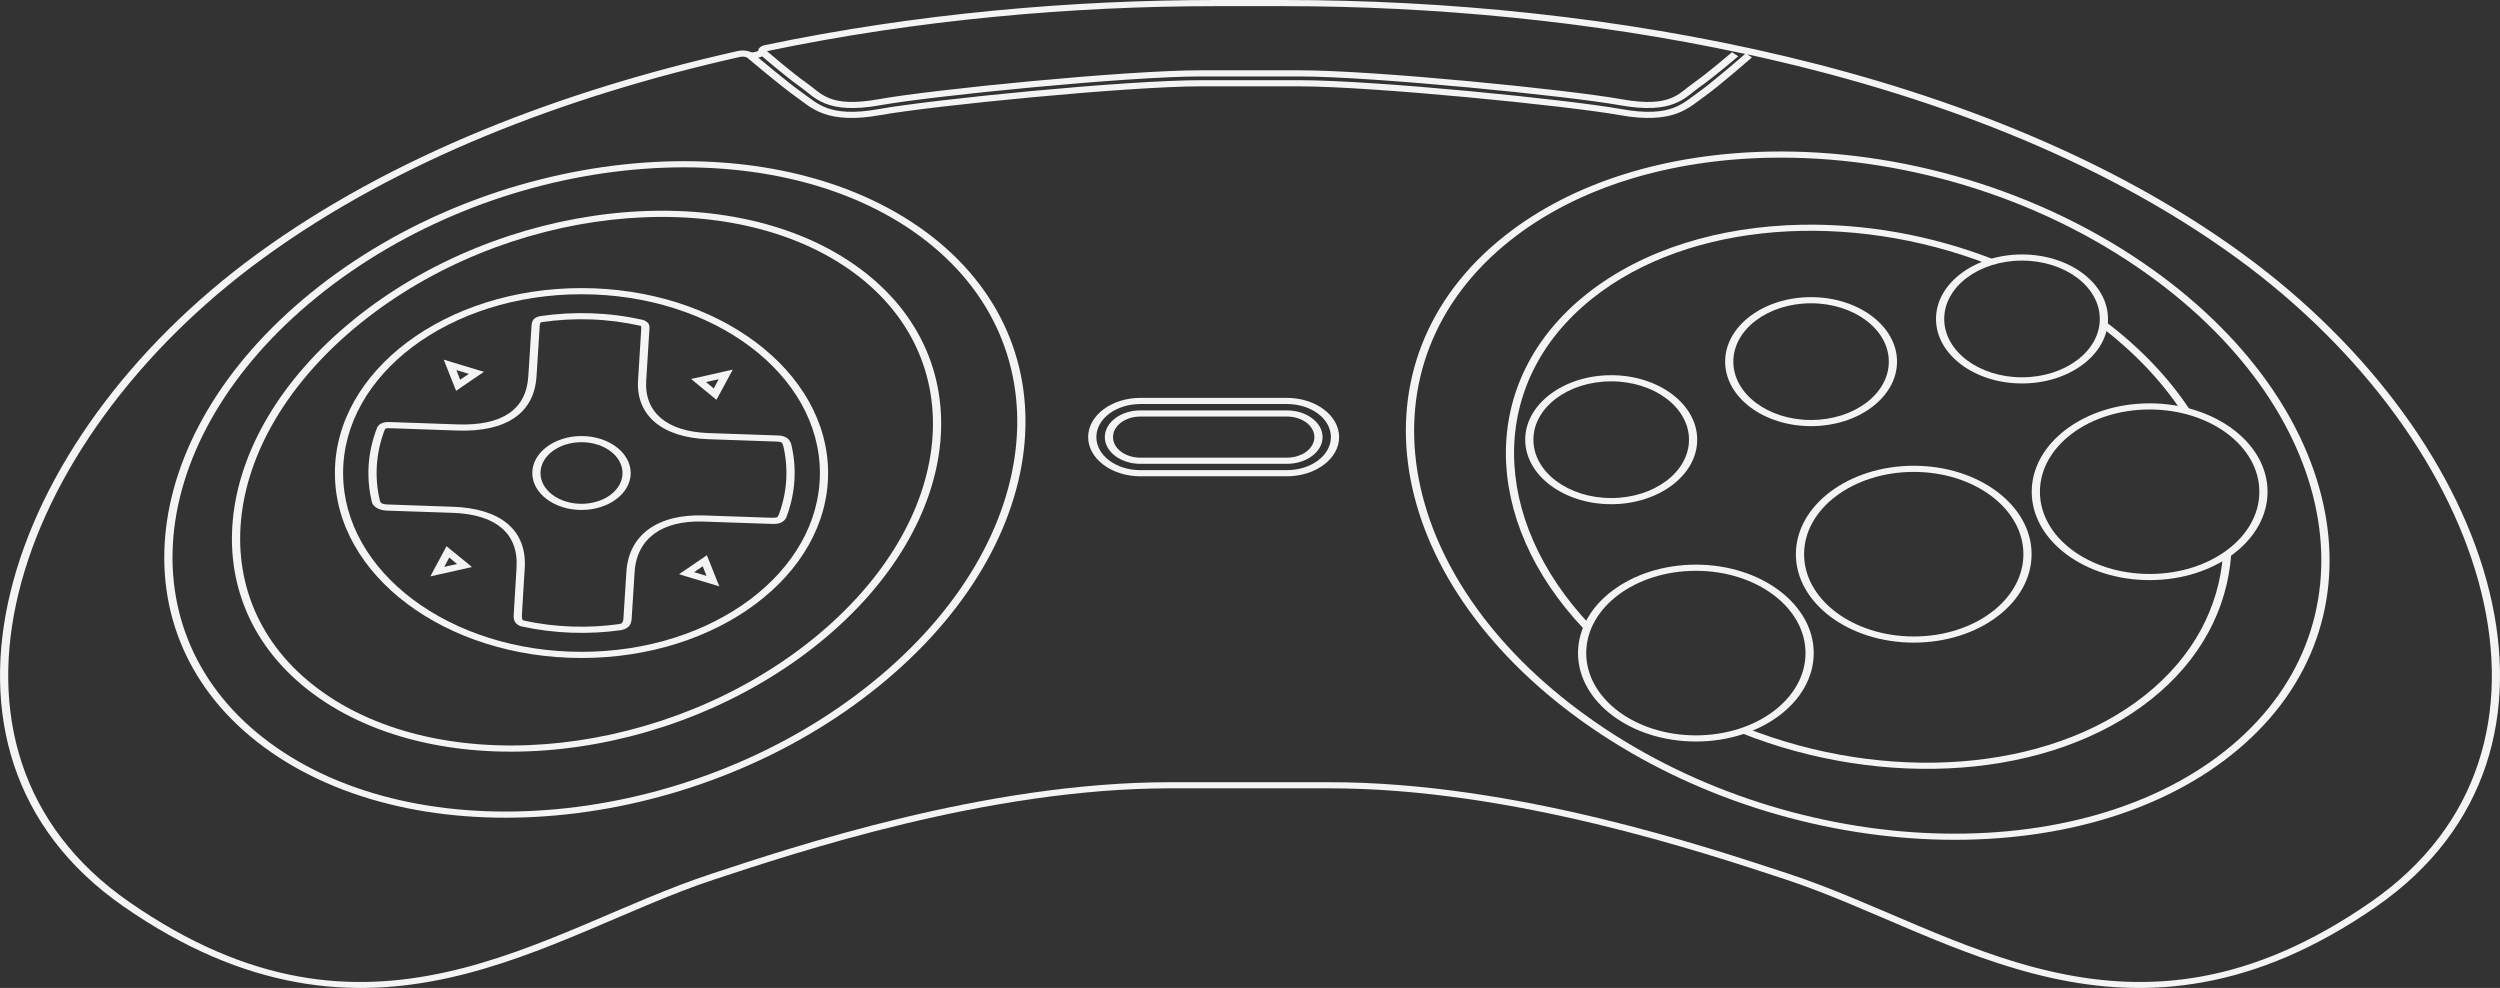 <?xml version="1.0" encoding="UTF-8" standalone="no"?>
<!-- Generator: Adobe Illustrator 13.0.0, SVG Export Plug-In . SVG Version: 6.00 Build 14948)  -->

<svg
   xmlns:ns="&amp;#38;#38;ns_sfw;"
   xmlns:dc="http://purl.org/dc/elements/1.1/"
   xmlns:cc="http://creativecommons.org/ns#"
   xmlns:rdf="http://www.w3.org/1999/02/22-rdf-syntax-ns#"
   xmlns:svg="http://www.w3.org/2000/svg"
   xmlns="http://www.w3.org/2000/svg"
   xmlns:sodipodi="http://sodipodi.sourceforge.net/DTD/sodipodi-0.dtd"
   xmlns:inkscape="http://www.inkscape.org/namespaces/inkscape"
   version="1.2"
   id="Layer_3"
   x="0px"
   y="0px"
   width="583.366"
   height="230.534"
   viewBox="0 0 583.366 230.534"
   xml:space="preserve"
   inkscape:version="0.92.2 (5c3e80d, 2017-08-06)"
   sodipodi:docname="controller.svg"><rect x="0" y="0" width="583.366" height="230.534" fill="#333333" stroke="none"/><defs
     id="defs29" /><sodipodi:namedview
     pagecolor="#ffffff"
     bordercolor="#666666"
     borderopacity="1"
     objecttolerance="10"
     gridtolerance="10"
     guidetolerance="10"
     inkscape:pageopacity="0"
     inkscape:pageshadow="2"
     inkscape:window-width="1920"
     inkscape:window-height="1017"
     id="namedview27"
     showgrid="false"
     fit-margin-top="0"
     fit-margin-left="0"
     fit-margin-right="0"
     fit-margin-bottom="0"
     inkscape:zoom="0.48145317"
     inkscape:cx="-17.737389"
     inkscape:cy="151.5722"
     inkscape:window-x="-8"
     inkscape:window-y="-8"
     inkscape:window-maximized="1"
     inkscape:current-layer="Layer_3" /><path
     id="ellipse3"
     d="m 214.351,52.906 c -36.656,-25.412 -100.118,-18.406 -141.759,15.39 -41.65,33.796 -45.998,81.807 -9.34,107.217 36.658,25.418 100.156,18.404 141.807,-15.391 41.651,-33.794 45.958,-81.806 9.294,-107.223 z m -1.3,1.054 c 35.728,24.761 31.679,71.858 -9.398,105.192 -41.086,33.334 -103.382,40.074 -139.099,15.31 -35.719,-24.756 -31.636,-71.85 9.446,-105.191 41.082,-33.335 103.343,-40.071 139.06,-15.31 z"
     inkscape:connector-curvature="0"
     style="fill:#f4f4f4;stroke-width:0.866" /><path
     id="ellipse5"
     d="m 199.258,61.67 c -30.099,-20.868 -82.364,-14.961 -116.741,12.931 -34.378,27.893 -38.132,67.429 -8.033,88.303 30.099,20.866 82.364,14.959 116.742,-12.934 34.377,-27.893 38.128,-67.429 8.029,-88.303 z m -1.3,1.054 c 29.154,20.212 25.675,58.837 -8.138,86.271 -33.814,27.434 -84.883,33.065 -114.033,12.852 -29.156,-20.206 -25.677,-58.83 8.136,-86.264 33.812,-27.437 84.88,-33.067 114.033,-12.854 z"
     inkscape:connector-curvature="0"
     style="fill:#f4f4f4;stroke-width:0.866" /><path
     id="path7"
     d="m 283.68,0.002 c -33.468,0 -69.873,3.132 -105.276,10.543 -0.688,0.15 -1.309,0.54 -1.436,1.054 -0.127,0.514 0.168,0.944 0.538,1.256 0,0 5.863,5.078 9.362,7.515 1.587,1.105 3.045,2.74 5.772,3.813 2.727,1.073 6.623,1.476 12.831,0.359 11.909,-2.144 57.564,-6.707 74.83,-6.707 h 22.79 c 17.265,0 62.918,4.563 74.83,6.707 6.207,1.117 10.074,0.713 12.801,-0.359 2.727,-1.073 4.217,-2.708 5.802,-3.813 3.492,-2.432 9.093,-7.246 9.093,-7.246 l -1.466,-0.942 c 0,0 -5.603,4.829 -8.913,7.133 -1.812,1.263 -3.131,2.725 -5.383,3.611 -2.253,0.886 -5.549,1.292 -11.484,0.224 -12.378,-2.228 -57.571,-6.752 -75.278,-6.752 h -22.79 c -17.708,0 -62.902,4.525 -75.278,6.752 -5.937,1.068 -9.232,0.662 -11.485,-0.224 -2.252,-0.886 -3.57,-2.349 -5.383,-3.611 -3.292,-2.293 -9.14,-7.34 -9.188,-7.381 35.19,-7.362 71.415,-10.498 104.711,-10.498 h 15.992 c 34.192,0 71.468,3.351 107.554,11.148 -0.27,0.235 -7.83,6.809 -11.036,9.04 -1.78,1.239 -3.319,2.688 -5.831,3.589 -2.512,0.901 -6.063,1.314 -11.994,0.247 -12.383,-2.228 -57.575,-6.752 -75.281,-6.752 h -22.789 c -17.708,0 -62.901,4.524 -75.278,6.752 -5.931,1.068 -9.48,0.654 -11.993,-0.247 -2.512,-0.9 -4.051,-2.349 -5.832,-3.589 -3.284,-2.287 -11.245,-8.995 -11.245,-8.995 -1.043,-0.889 -2.641,-0.992 -3.924,-0.695 -41.118,9.245 -80.551,24.386 -111.978,47.285 -29.897,21.785 -50.694,50.74 -57.573,78.799 -6.879,28.061 0.198,55.305 26.26,73.437 28.719,19.981 53.625,21.704 76.056,16.711 22.432,-4.994 42.46,-16.556 61.969,-22.97 18.913,-6.216 63.788,-21.242 106.234,-21.242 h 37.384 c 42.446,0 87.32,15.026 106.233,21.242 19.509,6.413 39.509,17.977 61.938,22.97 22.432,4.994 47.37,3.268 76.087,-16.711 26.063,-18.134 33.139,-45.378 26.261,-73.437 -6.883,-28.059 -27.68,-57.015 -57.578,-78.799 C 463.309,15.496 374.17,0 299.663,0 h -16.001 z m 124.053,12.673 c 41.978,9.123 82.317,24.314 114.253,47.576 29.607,21.572 50.237,50.287 57.035,78.017 6.798,27.727 -0.202,54.404 -25.691,72.138 -28.357,19.73 -52.246,21.284 -74.201,16.397 -21.954,-4.888 -41.894,-16.381 -61.729,-22.902 -18.892,-6.209 -63.965,-21.377 -107.009,-21.377 h -37.385 c -43.046,0 -88.12,15.167 -107.008,21.377 -19.837,6.521 -39.777,18.015 -61.73,22.902 -21.965,4.888 -45.855,3.33 -74.214,-16.402 C 4.566,192.671 -2.434,165.992 4.363,138.262 11.16,110.543 31.79,81.824 61.397,60.254 92.554,37.553 131.688,22.498 172.559,13.305 c 0.767,-0.177 1.52,-0.102 1.944,0.269 0,0 7.848,6.658 11.366,9.107 1.62,1.128 3.358,2.778 6.31,3.836 2.953,1.058 7.066,1.455 13.279,0.337 11.911,-2.143 57.564,-6.707 74.83,-6.707 h 22.79 c 17.265,0 62.918,4.563 74.829,6.707 6.214,1.118 10.328,0.721 13.279,-0.337 2.953,-1.058 4.691,-2.708 6.311,-3.836 3.538,-2.463 11.306,-9.287 11.306,-9.287 l -1.076,-0.719 z"
     inkscape:connector-curvature="0"
     style="fill:#f4f4f4;stroke-width:0.866" /><path
     id="path9"
     d="m 412.853,35.375 c -23.602,0.452 -45.641,6.916 -61.76,19.672 -36.844,29.157 -28.561,79.876 18.155,113.296 46.713,33.422 114.464,37.075 151.301,7.918 36.843,-29.157 28.59,-79.876 -18.126,-113.296 -26.28,-18.801 -59.231,-28.172 -89.57,-27.592 z m 0.149,1.435 c 29.785,-0.559 62.181,8.636 88.109,27.187 46.096,32.979 54.016,82.804 18.034,111.28 -35.982,28.474 -102.491,25.015 -148.583,-7.963 -46.096,-32.98 -54.048,-82.804 -18.064,-111.28 15.744,-12.458 37.338,-18.789 60.504,-19.224 z"
     inkscape:connector-curvature="0"
     style="fill:#f4f4f4;stroke-width:0.866" /><path
     id="path11"
     d="m 420.261,52.445 c -18.995,0.389 -36.874,5.711 -50.007,16.151 -25.401,20.193 -24.646,52.816 -0.718,78.124 l 1.561,-0.824 c -23.492,-24.851 -24.143,-56.69 0.539,-76.309 22.683,-18.032 60.07,-20.423 92.385,-7.896 l 0.87,-1.28 c -14.413,-5.587 -29.85,-8.266 -44.627,-7.963 z"
     inkscape:connector-curvature="0"
     style="fill:#f4f4f4;stroke-width:0.866" /><path
     id="path13"
     d="m 491.361,75.075 -1.35,1.012 c 8.043,6.091 14.432,12.9 19.141,20.031 l 1.732,-0.653 c -4.801,-7.269 -11.342,-14.189 -19.529,-20.39 h 0.006 z"
     inkscape:connector-curvature="0"
     style="fill:#f4f4f4;stroke-width:0.866" /><path
     id="path15"
     d="m 518.722,129.405 c -0.902,12.291 -6.89,23.837 -18.214,32.839 -22.895,18.2 -60.765,20.464 -93.283,7.537 l -0.896,1.278 c 33.144,13.177 72.021,10.903 95.585,-7.829 11.657,-9.259 17.792,-21.168 18.721,-33.751 l -1.914,-0.068 z"
     inkscape:connector-curvature="0"
     style="fill:#f4f4f4;stroke-width:0.866" /><path
     id="circle17"
     d="m 135.69,67.226 c -31.77,0 -57.542,19.329 -57.542,43.156 0,23.828 25.772,43.157 57.542,43.157 31.771,0 57.543,-19.329 57.543,-43.157 0,-23.827 -25.773,-43.156 -57.543,-43.156 z m 0,1.436 c 30.737,0 55.629,18.669 55.629,41.721 0,23.053 -24.892,41.722 -55.629,41.722 -30.736,0 -55.628,-18.669 -55.628,-41.722 -10e-4,-23.052 24.892,-41.721 55.628,-41.721 z"
     inkscape:connector-curvature="0"
     style="fill:#f4f4f4;stroke-width:0.866" /><path
     id="path19"
     d="m 137.997,73.102 c -4.056,-0.14 -8.025,0.093 -11.843,0.65 -0.01,0.001 -0.02,-0.001 -0.03,0 v 0.022 c -0.575,0.078 -1.19,0.301 -1.555,0.695 -0.372,0.404 -0.502,0.905 -0.538,1.48 l -0.748,11.821 c -0.243,3.945 -1.778,6.797 -4.486,8.658 -2.708,1.861 -6.679,2.785 -11.993,2.603 l -15.462,-0.538 c -0.775,-0.026 -1.378,-0.037 -2.003,0.157 -0.626,0.194 -1.108,0.631 -1.346,1.099 v 0.045 0.022 c -1.106,2.818 -1.786,5.774 -1.974,8.838 -0.179,2.926 0.094,5.783 0.778,8.546 v 0.022 c 0.298,1.039 1.644,1.865 3.499,1.929 l 15.313,0.516 c 5.126,0.175 8.929,1.4 11.425,3.521 2.497,2.12 3.75,5.211 3.499,9.286 l -0.658,10.924 c -0.043,0.698 0.011,1.24 0.299,1.727 0.288,0.488 0.848,0.847 1.436,1.032 l 0.06,0.022 h 0.06 c 3.726,0.815 7.616,1.32 11.664,1.459 3.958,0.137 7.841,-0.076 11.575,-0.607 h 0.03 l 0.03,-0.022 c 0.64,-0.121 1.282,-0.394 1.705,-0.853 0.422,-0.458 0.614,-1.044 0.658,-1.75 l 0.688,-10.879 c 0.246,-3.994 1.882,-7.004 4.606,-8.995 2.724,-1.989 6.568,-2.995 11.455,-2.827 l 15.672,0.538 c 0.858,0.031 1.581,0.034 2.273,-0.224 0.692,-0.257 1.157,-0.76 1.436,-1.345 v -0.022 -0.022 c 1.035,-2.724 1.673,-5.595 1.854,-8.546 0.182,-2.963 -0.104,-5.863 -0.808,-8.658 v -0.022 l -0.047,-0.043 c -0.163,-0.402 -0.411,-0.847 -0.928,-1.189 -0.516,-0.342 -1.244,-0.532 -2.093,-0.561 l -16.174,-0.559 c -4.832,-0.167 -8.54,-1.362 -11.007,-3.409 -2.467,-2.047 -3.76,-4.998 -3.529,-8.771 l 0.717,-11.575 c 0.034,-0.547 0.122,-1.022 -0.06,-1.526 -0.181,-0.504 -0.807,-0.982 -1.555,-1.167 h -0.03 c -3.782,-0.842 -7.757,-1.361 -11.873,-1.503 z m -0.09,1.435 c 3.961,0.137 7.789,0.649 11.426,1.458 0.233,0.056 0.227,0.041 0.27,0.157 0.046,0.13 0.034,0.52 0,1.076 l -0.718,11.575 c -0.249,4.054 1.18,7.431 4.038,9.803 2.857,2.371 7.106,3.7 12.322,3.88 l 16.18,0.561 c 0.548,0.019 0.784,0.107 0.927,0.203 0.136,0.09 0.223,0.266 0.329,0.516 0.005,0.013 0.024,0.009 0.03,0.022 0.659,2.659 0.921,5.413 0.748,8.232 -0.173,2.825 -0.779,5.559 -1.765,8.165 -0.196,0.413 -0.287,0.48 -0.449,0.539 -0.161,0.06 -0.585,0.116 -1.346,0.089 l -15.672,-0.538 c -5.29,-0.181 -9.749,0.935 -12.891,3.23 -3.141,2.296 -4.913,5.702 -5.173,9.959 l -0.689,10.875 c -0.033,0.536 -0.184,0.853 -0.329,1.01 -0.146,0.158 -0.287,0.21 -0.598,0.269 -3.57,0.503 -7.278,0.714 -11.065,0.583 -3.862,-0.133 -7.57,-0.596 -11.125,-1.369 -0.01,-7.5e-4 -0.021,0.003 -0.03,0 -0.289,-0.092 -0.339,-0.134 -0.419,-0.269 -0.084,-0.141 -0.157,-0.499 -0.12,-1.099 l 0.658,-10.924 c 0.267,-4.33 -1.081,-7.834 -3.978,-10.296 -2.896,-2.46 -7.279,-3.803 -12.771,-3.992 l -15.313,-0.538 c -1.217,-0.042 -1.59,-0.397 -1.705,-0.763 -0.002,-0.007 0.002,-0.016 0,-0.022 -0.653,-2.648 -0.919,-5.402 -0.748,-8.21 0.18,-2.931 0.802,-5.761 1.854,-8.456 0.012,-0.023 0.02,-0.002 0.03,-0.022 0.002,-0.007 -0.003,-0.016 0,-0.022 0.091,-0.167 0.137,-0.215 0.239,-0.247 0.119,-0.037 0.53,-0.069 1.226,-0.045 l 15.433,0.538 c 5.654,0.195 10.204,-0.808 13.369,-2.983 3.165,-2.174 4.856,-5.471 5.115,-9.668 l 0.748,-11.799 c 0.026,-0.418 0.134,-0.637 0.209,-0.718 0.075,-0.081 0.085,-0.109 0.299,-0.135 h 0.03 c 3.678,-0.538 7.513,-0.763 11.425,-0.628 v 0.004 z"
     inkscape:connector-curvature="0"
     style="fill:#f4f4f4;stroke-width:0.866" /><path
     id="circle21"
     d="m 135.69,101.748 c -6.336,0 -11.484,3.884 -11.484,8.636 0,4.752 5.148,8.613 11.484,8.613 6.337,0 11.485,-3.861 11.485,-8.613 0,-4.752 -5.148,-8.636 -11.485,-8.636 z m 0,1.435 c 5.303,0 9.571,3.224 9.571,7.2 0,3.977 -4.268,7.178 -9.571,7.178 -5.302,0 -9.57,-3.201 -9.57,-7.178 0,-3.977 4.268,-7.2 9.57,-7.2 z"
     inkscape:connector-curvature="0"
     style="fill:#f4f4f4;stroke-width:0.866" /><path
     id="polygon23"
     d="m 103.543,83.918 0.568,1.435 1.884,4.755 0.449,1.099 1.106,-0.785 4.247,-2.893 1.137,-0.763 -1.406,-0.426 -6.161,-1.861 z m 2.961,2.445 2.901,0.875 -2.034,1.368 z"
     inkscape:connector-curvature="0"
     style="fill:#f4f4f4;stroke-width:0.866" /><path
     id="polygon25"
     d="m 104.204,127.452 -0.568,1.054 -2.483,4.598 -0.717,1.391 1.884,-0.426 6.341,-1.414 1.465,-0.336 -1.017,-0.853 -3.888,-3.163 z m 0.627,2.647 1.825,1.503 -2.991,0.673 z"
     inkscape:connector-curvature="0"
     style="fill:#f4f4f4;stroke-width:0.866" /><path
     id="polygon27"
     d="m 164.938,129.562 -1.107,0.763 -4.247,2.893 -1.137,0.763 1.436,0.449 6.131,1.839 1.854,0.561 -0.598,-1.435 -1.885,-4.756 z m -0.958,2.58 0.898,2.243 -2.9,-0.875 z"
     inkscape:connector-curvature="0"
     style="fill:#f4f4f4;stroke-width:0.866" /><path
     id="polygon29"
     d="m 170.986,86.251 -1.914,0.426 -6.34,1.435 -1.466,0.314 1.017,0.852 3.888,3.185 1.017,0.83 0.568,-1.054 2.482,-4.598 z m -3.29,2.243 -1.136,2.153 -1.825,-1.502 z"
     inkscape:connector-curvature="0"
     style="fill:#f4f4f4;stroke-width:0.866" /><path
     id="circle31"
     d="m 395.741,131.758 c -15.183,0 -27.516,9.25 -27.516,20.637 0,11.387 12.333,20.636 27.516,20.636 15.183,0 27.485,-9.249 27.485,-20.636 0,-11.387 -12.303,-20.637 -27.485,-20.637 z m 0,1.436 c 14.148,0 25.571,8.589 25.571,19.201 0,10.612 -11.423,19.201 -25.571,19.201 -14.148,0 -25.602,-8.589 -25.602,-19.201 0,-10.612 11.453,-19.201 25.602,-19.201 z"
     inkscape:connector-curvature="0"
     style="fill:#f4f4f4;stroke-width:0.866" /><path
     id="circle33"
     d="m 446.58,108.682 c -15.182,0 -27.516,9.249 -27.516,20.636 0,11.388 12.334,20.636 27.516,20.636 15.184,0 27.486,-9.248 27.486,-20.636 0,-11.387 -12.303,-20.636 -27.486,-20.636 z m 0,1.435 c 14.147,0 25.572,8.59 25.572,19.201 0,10.611 -11.425,19.201 -25.572,19.201 -14.147,0 -25.602,-8.589 -25.602,-19.201 0,-10.612 11.454,-19.201 25.602,-19.201 z"
     inkscape:connector-curvature="0"
     style="fill:#f4f4f4;stroke-width:0.866" /><path
     id="circle35"
     d="m 501.611,94.118 c -15.184,0 -27.516,9.25 -27.516,20.636 0,11.386 12.332,20.614 27.516,20.614 15.183,0 27.515,-9.228 27.515,-20.614 0,-11.386 -12.333,-20.636 -27.515,-20.636 z m 0,1.435 c 14.147,0 25.601,8.59 25.601,19.201 0,10.611 -11.454,19.178 -25.601,19.178 -14.148,0 -25.602,-8.567 -25.602,-19.178 0,-10.611 11.453,-19.201 25.602,-19.201 z"
     inkscape:connector-curvature="0"
     style="fill:#f4f4f4;stroke-width:0.866" /><path
     id="circle37"
     d="m 375.968,87.551 c -11.069,0 -20.068,6.749 -20.068,15.051 0,8.303 8.999,15.051 20.068,15.051 11.069,0 20.068,-6.749 20.068,-15.051 10e-4,-8.302 -8.998,-15.051 -20.068,-15.051 z m 0,1.435 c 10.035,0 18.154,6.09 18.154,13.615 0,7.526 -8.119,13.616 -18.154,13.616 -10.036,0 -18.154,-6.09 -18.154,-13.616 0,-7.526 8.118,-13.615 18.154,-13.615 z"
     inkscape:connector-curvature="0"
     style="fill:#f4f4f4;stroke-width:0.866" /><path
     id="circle39"
     d="m 422.596,69.336 c -11.07,0 -20.039,6.749 -20.039,15.051 0,8.302 8.969,15.051 20.039,15.051 11.069,0 20.067,-6.749 20.067,-15.051 0,-8.302 -8.998,-15.051 -20.067,-15.051 z m 0,1.435 c 10.035,0 18.153,6.089 18.153,13.616 0,7.526 -8.118,13.616 -18.153,13.616 -10.035,0 -18.126,-6.09 -18.126,-13.616 0,-7.526 8.091,-13.616 18.126,-13.616 z"
     inkscape:connector-curvature="0"
     style="fill:#f4f4f4;stroke-width:0.866" /><path
     id="circle41"
     d="m 471.827,59.376 c -11.069,0 -20.068,6.749 -20.068,15.051 0,8.302 8.999,15.052 20.068,15.052 11.069,0 20.068,-6.75 20.068,-15.052 0,-8.302 -8.999,-15.051 -20.068,-15.051 z m 0,1.435 c 10.034,0 18.154,6.09 18.154,13.616 0,7.526 -8.118,13.616 -18.154,13.616 -10.034,0 -18.153,-6.09 -18.153,-13.616 -10e-4,-7.526 8.118,-13.616 18.153,-13.616 z"
     inkscape:connector-curvature="0"
     style="fill:#f4f4f4;stroke-width:0.866" /><path
     id="path43"
     d="m 266.118,95.762 c -4.586,0 -8.314,2.797 -8.314,6.236 0,3.439 3.729,6.236 8.314,6.236 h 34.155 c 4.587,0 8.345,-2.797 8.345,-6.236 0,-3.439 -3.758,-6.236 -8.345,-6.236 z m 0,1.435 h 34.155 c 3.553,0 6.431,2.137 6.431,4.8 0,2.663 -2.878,4.8 -6.431,4.8 h -34.155 c -3.551,0 -6.4,-2.137 -6.4,-4.8 -0.001,-2.663 2.849,-4.8 6.4,-4.8 z"
     inkscape:connector-curvature="0"
     style="fill:#f4f4f4;stroke-width:0.866" /><path
     id="path45"
     d="m 266.118,92.84 c -6.732,0 -12.202,4.103 -12.202,9.151 0,5.05 5.47,9.152 12.202,9.152 h 34.155 c 6.732,0 12.203,-4.102 12.203,-9.152 0,-5.049 -5.471,-9.151 -12.203,-9.151 z m 0,1.435 h 34.155 c 5.697,0 10.288,3.442 10.288,7.716 0,4.274 -4.591,7.716 -10.288,7.716 h -34.155 c -5.698,0 -10.288,-3.442 -10.288,-7.716 0,-4.273 4.59,-7.716 10.288,-7.716 z"
     inkscape:connector-curvature="0"
     style="fill:#f4f4f4;stroke-width:0.866" /><path
     id="path47"
     d="m 176.968,11.845 c -0.093,0.058 -0.288,0.152 -0.538,0.224 -0.5,0.145 -1.209,0.214 -1.465,0.202 l -0.12,1.435 c 0.715,0.033 1.514,-0.072 2.273,-0.292 0.38,-0.11 0.748,-0.247 1.078,-0.449 0.329,-0.202 0.677,-0.508 0.718,-0.942 l -1.915,-0.112 c 0.01,-0.115 0.063,-0.125 -0.031,-0.068 z"
     inkscape:connector-curvature="0"
     style="fill:#f4f4f4;stroke-width:0.866" /></svg>